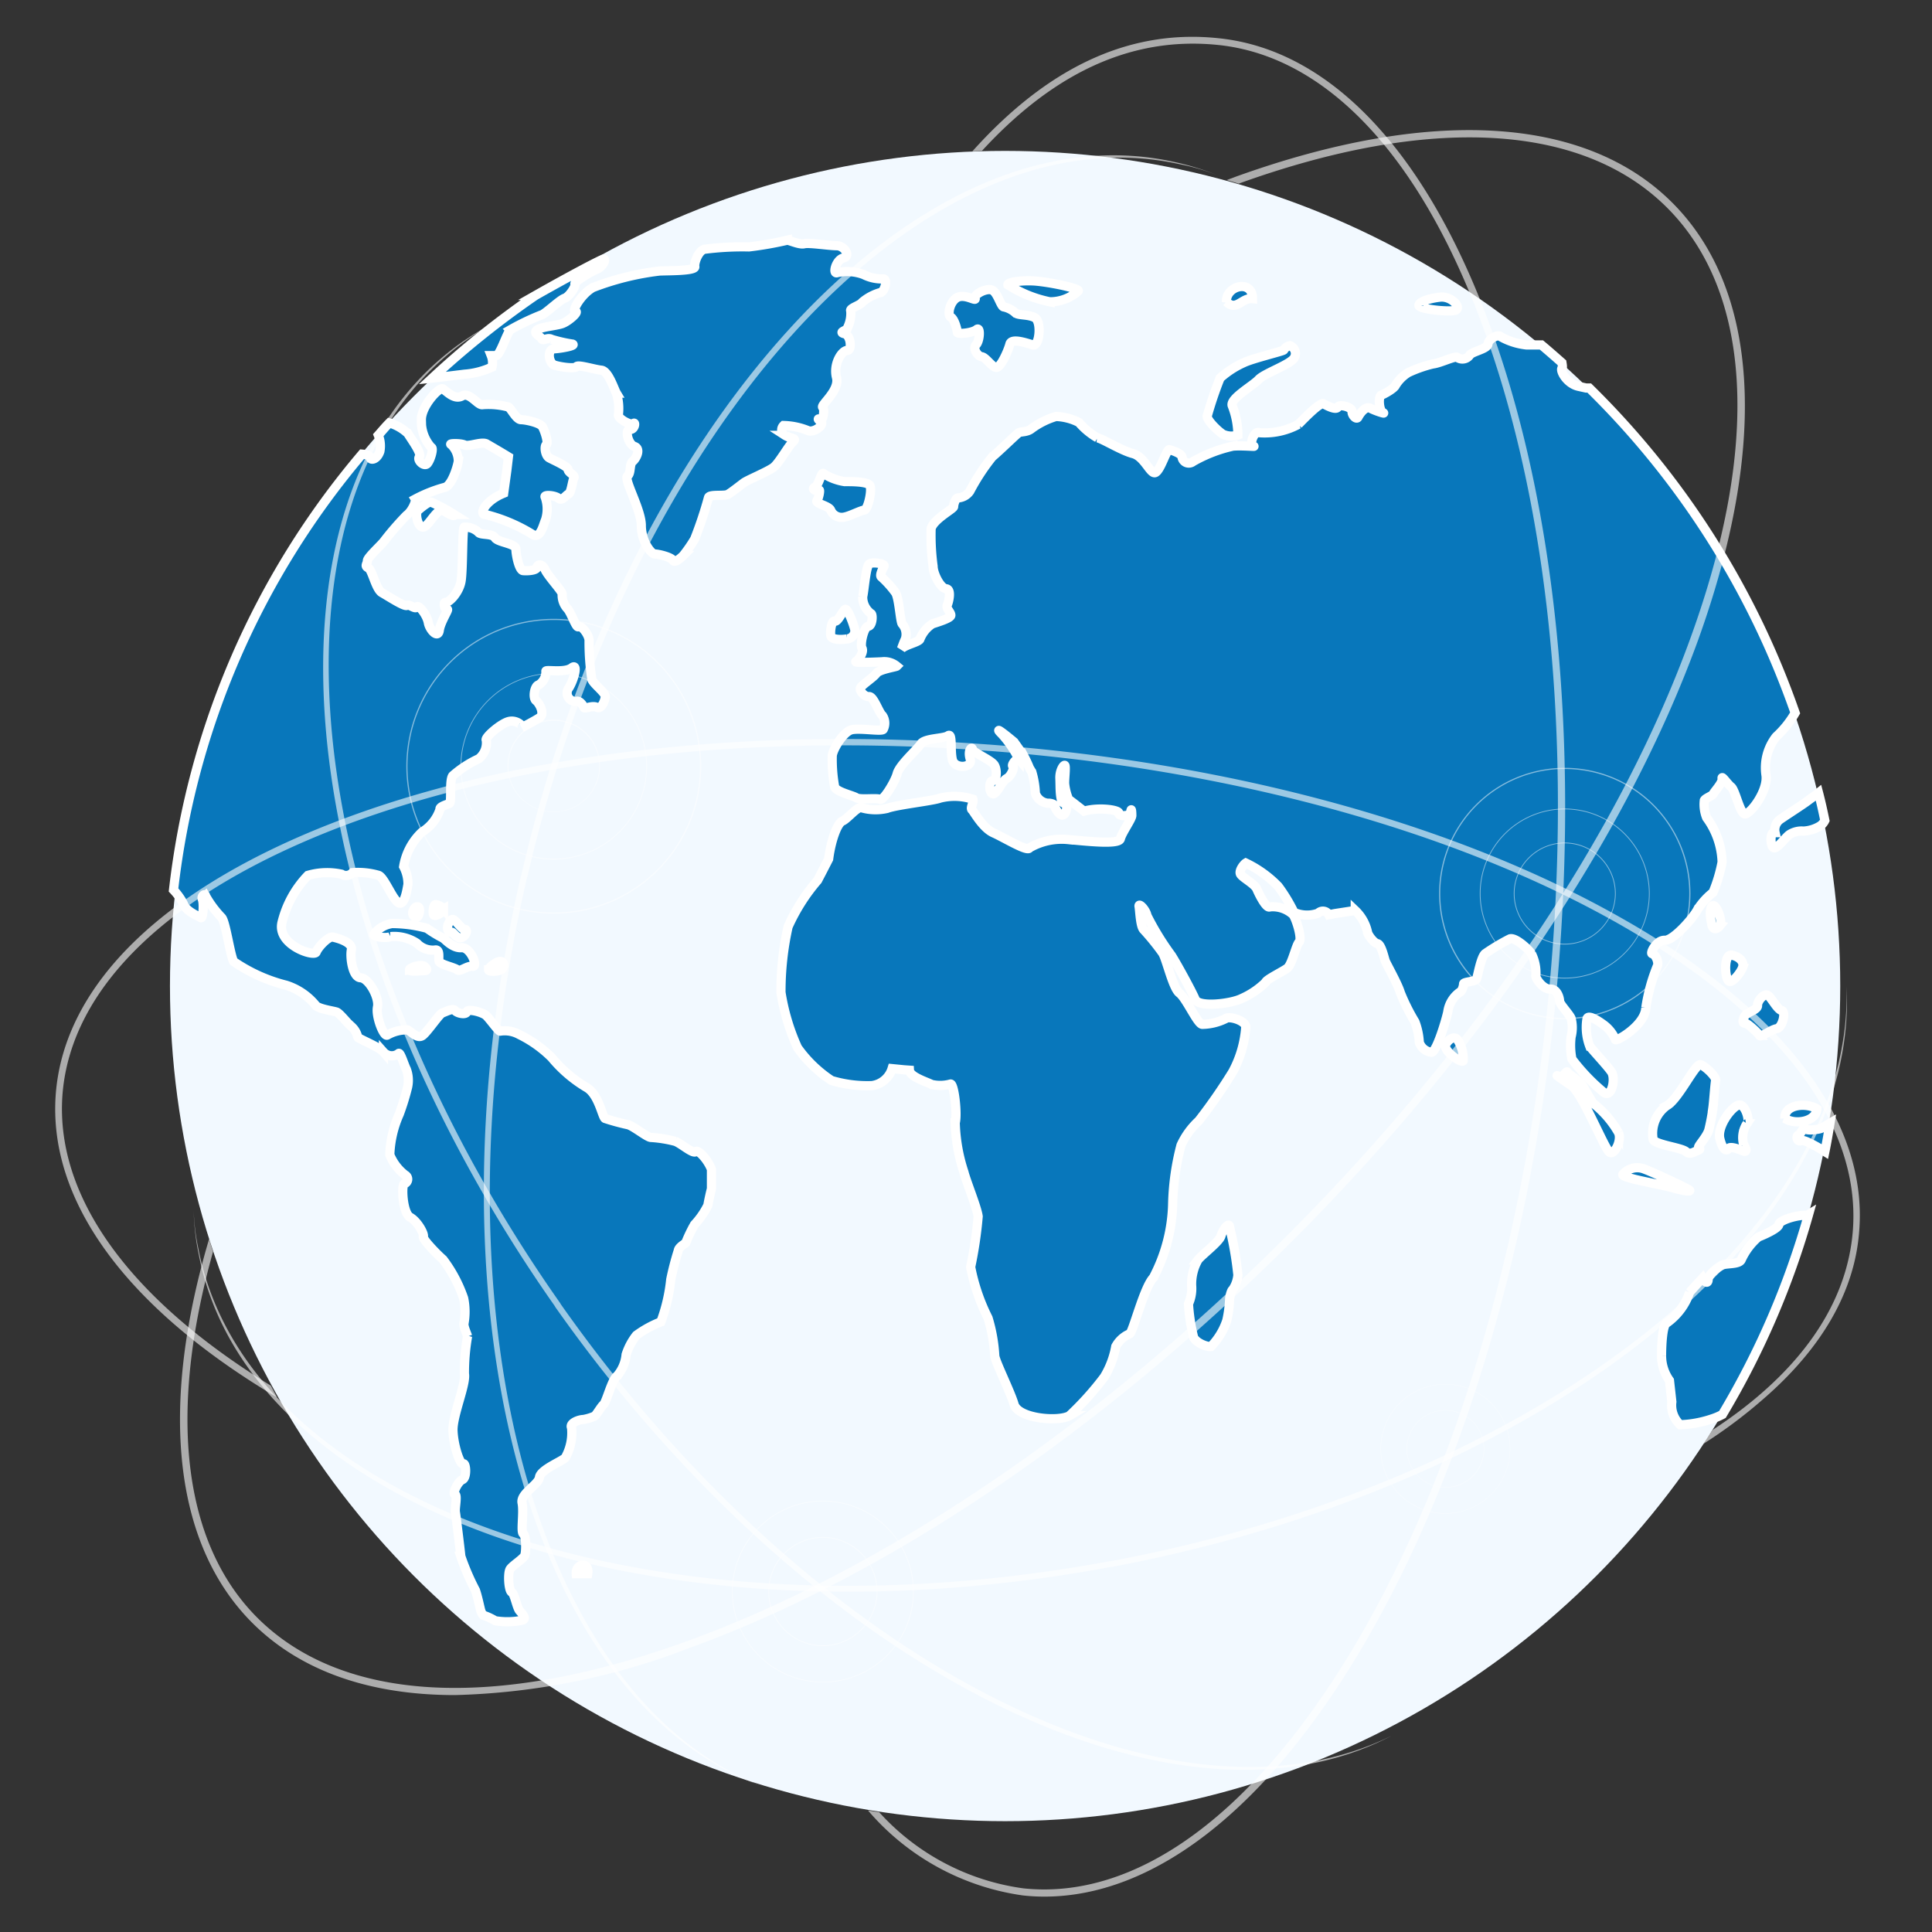<svg xmlns="http://www.w3.org/2000/svg" xmlns:xlink="http://www.w3.org/1999/xlink" width="105" height="105" viewBox="0 0 105 105">
  <rect x="0" y="0" width="105" height="105" fill="#333333" stroke="none"/>
  <defs>
    <clipPath id="clip-path">
      <rect id="Rectangle_10403" data-name="Rectangle 10403" width="105" height="105" transform="translate(-2450 5661)" fill="#fff"/>
    </clipPath>
  </defs>
  <g id="trai_dat" data-name="trai dat" transform="translate(2450 -5661)" clip-path="url(#clip-path)">
    <g id="Group_16204" data-name="Group 16204" transform="translate(-2447 5663)">
      <ellipse id="Ellipse_57" data-name="Ellipse 57" cx="45.388" cy="45.388" rx="45.388" ry="45.388" transform="translate(6.237 6.201)" fill="#f2f9ff"/>
      <path id="Path_1395" data-name="Path 1395" d="M118.549,104.489c-.6.021-1.375.3-1.4.494,0,.215-.838.58-1.117.687a3.548,3.548,0,0,0-.924,1.224c-.107.279-.795.193-1.031.3s-.752.516-.773.773c0,.236-.15.215-.3-.064l-.322.344-.387.43a3.352,3.352,0,0,1-1.224,1.654c-.258.064-.3,1.289-.3,1.783a2.306,2.306,0,0,0,.43,1.353l.043.387.086.773a1.445,1.445,0,0,0,.451,1.246,6,6,0,0,0,1.675-.3,3.507,3.507,0,0,0,.623-.258,44.925,44.925,0,0,0,4.683-10.869A.322.322,0,0,1,118.549,104.489Zm-75.073,1.16c-.064.129.752.967,1.074,1.246A7.576,7.576,0,0,1,45.667,109a3.592,3.592,0,0,1,.021,1.353c-.043.172.15.559.193.709a11.636,11.636,0,0,0-.172,2.041c.107.537-.623,2.212-.623,3.05.021.838.387,1.912.558,1.847.15-.086.215.752-.043.859s-.558.773-.408.795c.15.043,0,.687.021.945.043.258.258,2,.3,2.427a12.931,12.931,0,0,0,.795,1.847c.129.365.258,1.031.3,1.138s.107.215.129.215a3.184,3.184,0,0,1,.644.3,4.077,4.077,0,0,0,1.439-.021c.322-.064.021-.365-.107-.516-.15-.15-.279-.924-.43-1.01-.172-.064-.236-1.053-.086-1.267s.73-.558.795-.752c.064-.172.086-1.031-.086-1.16-.15-.107.043-1.16-.064-1.675s.9-.988.945-1.4c.064-.408,1.16-.838,1.4-1.053a2.752,2.752,0,0,0,.344-1.632c-.129-.258.408-.451.644-.451a2.772,2.772,0,0,0,.58-.172c.086,0,.365-.516.516-.644s.451-1.353.73-1.547a2.041,2.041,0,0,0,.494-1.16,3.335,3.335,0,0,1,.558-1.053,5.777,5.777,0,0,1,1.332-.73,9.306,9.306,0,0,0,.537-2.3,15.19,15.19,0,0,1,.408-1.568c.021-.193.344-.365.408-.43a7.843,7.843,0,0,1,.473-.988,4.441,4.441,0,0,0,.73-1.053c.021-.15.107-.558.193-.9V102c-.172-.494-.73-1.117-.859-.967-.15.129-.773-.43-1.1-.558a6.805,6.805,0,0,0-1.332-.215c-.193,0-.9-.58-1.224-.687a12.669,12.669,0,0,1-1.267-.344c-.15-.086-.344-1.289-.988-1.675a7.3,7.3,0,0,1-1.912-1.633A6.586,6.586,0,0,0,48.7,94.672a1.634,1.634,0,0,0-1.031-.193c-.086.064-.558-.644-.795-.859-.258-.193-.988-.365-1.031-.193-.043.193-.537.086-.644-.064s-.494.064-.687.129c-.172.064-.795,1.01-1.074,1.224s-.623-.215-.816-.3a2.083,2.083,0,0,0-1.1.279c-.193.129-.644-1.01-.537-1.525s-.473-1.568-.924-1.59c-.43-.021-.58-1.117-.494-1.525s-.795-.644-1.031-.687c-.236-.021-.773.537-.881.816-.086.279-2.105-.365-1.869-1.568a5.585,5.585,0,0,1,1.418-2.6,3.729,3.729,0,0,1,1.826-.064.469.469,0,0,0,.6-.086,4.091,4.091,0,0,1,1.418.15c.322.129.773,1.353,1.1,1.5s.451-.795.494-1.01a2.011,2.011,0,0,0-.236-.967,3.292,3.292,0,0,1,1.01-1.89,2.265,2.265,0,0,0,.967-1.224c-.043-.15.387-.258.516-.322s-.021-1.246.172-1.5a5.759,5.759,0,0,1,1.418-.924,1.105,1.105,0,0,0,.408-1.01c-.107-.129.752-.881,1.2-1.01s.838.258.73.322c.086-.043.709-.365.967-.537.3-.193,0-.773-.193-.924s-.086-.816.15-.859a.844.844,0,0,0,.387-.73c-.064-.129.988.107,1.4-.193.387-.3.107.709-.172,1.117a.458.458,0,0,0,.408.709c.193-.086.387.215.43.322s.451-.129.709,0c.258.107.43-.365.451-.58s-.644-.687-.73-.945a13.581,13.581,0,0,1-.15-2.127c-.021-.322-.43-.838-.58-.73-.129.086-.408-.816-.623-1.01a1.08,1.08,0,0,1-.258-.773c0-.15-.752-.945-.924-1.31s-.43-.3-.451-.129-.537.193-.752.172-.387-.859-.387-1.16c0-.322-.967-.365-1.138-.623-.15-.258-.795-.129-.9-.3a1.051,1.051,0,0,0-.773-.279c-.107.064-.064,2.32-.172,2.943-.107.6-.623,1.138-.816,1.138-.193-.021-.064.43.064.387s-.365.666-.43,1.138-.537-.021-.6-.43c-.086-.43-.537-.988-.623-.838s-.408-.172-.537-.086-1.01-.494-1.353-.687-.537-1.267-.752-1.353c-.215-.107-.043-.215-.043-.387s.687-.795.881-1.031a15.733,15.733,0,0,1,1.246-1.439c.3-.215.537-.773.473-.881a7.716,7.716,0,0,1,1.632-.644c.365-.129.666-1.117.709-1.418a1.264,1.264,0,0,0-.387-.9c-.172-.064.494-.086.73.021.215.107.9-.193,1.181-.064.258.15.816.473,1.2.709l-.086.73-.172,1.246c-1.053.43-1.353,1.181-.988,1.16a9,9,0,0,1,2.513,1.053c.473.344.623-.494.752-.773a1.961,1.961,0,0,0-.021-1.224c-.107-.15.537-.107.73.064s.408-.193.537-.236c.15-.064.215-.752.3-.881.064-.15-.322-.279-.322-.451-.021-.172-.773-.494-1.01-.623-.236-.107-.3-.644-.172-.73s-.086-.752-.215-.967c-.107-.215-.9-.387-1.16-.387s-.537-.6-.687-.687a4.181,4.181,0,0,0-1.4-.129c-.258.064-.709-.709-1.117-.473-.43.236-.859-.279-1.053-.387s-1.181.945-1.16,1.7a2.113,2.113,0,0,0,.537,1.482c.15.021-.043.687-.215.881s-.58-.193-.43-.365-.43-.945-.623-1.267a2.5,2.5,0,0,0-1.01-.58c-.215.215-.408.451-.6.666a1.575,1.575,0,0,1,.086.881c-.15.451-.516.516-.537.322,0-.086-.193-.15-.43-.172A44.4,44.4,0,0,0,29.9,86.81a3.324,3.324,0,0,1,.537.752c.129.408.816.666.945.752s.172-.773.086-.988.172-.344.172-.193a5.725,5.725,0,0,0,.881,1.181c.215.258.451,2,.644,2.384a8.815,8.815,0,0,0,2.857,1.289,3.4,3.4,0,0,1,1.59,1.074c.129.215.988.322,1.16.387.193.086.623.666.816.795a1.09,1.09,0,0,1,.322.558c0,.086,1.138.516,1.4.816a.609.609,0,0,0,.816.086c.086-.129.3.6.43.859a1.724,1.724,0,0,1,.064.967,13.282,13.282,0,0,1-.451,1.461,5.957,5.957,0,0,0-.516,2.212,2.615,2.615,0,0,0,.838,1.1.258.258,0,0,1-.043.473c-.172.021-.107,1.611.322,1.826C43.175,104.832,43.54,105.52,43.476,105.649Zm5.349-27.688ZM45.709,58.779a4.3,4.3,0,0,0,1.5-.387,1.035,1.035,0,0,0-.043-.623h.258c.215,0,.558-1.138.773-1.4a13.347,13.347,0,0,1,1.761-.838c.3-.172.945-.795,1.2-.881s.623-.666.558-.773.838-.666,1.181-.795c.344-.15.516-.537.387-.558-.086-.021-1.976.988-3.716,1.976a48.881,48.881,0,0,0-5.606,4.489C44.507,58.929,45.366,58.822,45.709,58.779Zm32.886,56.6a16.341,16.341,0,0,0,1.89-2.105,4.787,4.787,0,0,0,.623-1.654,1.548,1.548,0,0,1,.752-.687c.172-.043.773-2.513,1.289-3.05a9.014,9.014,0,0,0,1.053-4.06,13.8,13.8,0,0,1,.451-3.136,4.186,4.186,0,0,1,.967-1.332,29.406,29.406,0,0,0,1.847-2.664,6,6,0,0,0,.709-2.47c-.086-.344-.945-.58-1.117-.408a2.958,2.958,0,0,1-1.246.3c-.258,0-.859-1.4-1.246-1.7-.365-.279-.709-1.89-.924-2.191a13.27,13.27,0,0,0-1.01-1.246c-.193-.172-.215-1.031-.258-1.267s.365.15.43.494a14.847,14.847,0,0,0,1.332,2.169c.3.473,1.1,1.933,1.289,2.384s1.955.236,2.513-.043a4.379,4.379,0,0,0,1.31-.881c.021-.15.924-.58,1.181-.773s.473-1.246.644-1.418-.129-1.181-.322-1.482a1.633,1.633,0,0,0-1.267-.43c-.193.107-.58-.666-.709-.967s-.838-.644-.9-.838.193-.516.3-.58a6.131,6.131,0,0,1,1.761,1.267,8.745,8.745,0,0,1,.859,1.418,1.8,1.8,0,0,0,1.31.043.359.359,0,0,1,.58.086l.322-.064,1.117-.172a2.321,2.321,0,0,1,.666,1.181c0,.107.322.58.537.623s.365.773.43.945.687,1.267.816,1.718a10.908,10.908,0,0,0,.795,1.59,3.721,3.721,0,0,1,.236,1.117.8.8,0,0,0,.666.537c.258-.021.752-1.611.881-2.191a1.581,1.581,0,0,1,.644-1.074c.107,0,.215-.322.215-.451s.644-.107.709-.279.236-1.2.473-1.375a11.478,11.478,0,0,1,1.332-.795c.279-.107,1.01.537,1.181.816a2.363,2.363,0,0,1,.236,1.16c-.064.129.387.773.773.752s.516.494.516.666c.021.172.537.709.623.924a2,2,0,0,1,0,1.01A3.851,3.851,0,0,0,105.9,96a10.739,10.739,0,0,0,1.718,1.8c.451.365.666-.752.43-1.1s-1.01-1.16-1.181-1.4a2.885,2.885,0,0,1-.15-1.482c.064-.279.687.15.945.344a1.991,1.991,0,0,1,.6.773c0,.15,1.611-.752,1.654-1.718a9.764,9.764,0,0,1,.644-2.32c.043-.258-.15-.6-.3-.623-.129-.021.236-.752.687-.73s1.525-1.181,1.783-1.675a3.718,3.718,0,0,1,.838-.924,8.282,8.282,0,0,0,.494-1.654,4.295,4.295,0,0,0-.838-2.406,1.9,1.9,0,0,1-.129-.945c.064-.129.473-.258.494-.365.043-.107.516-.6.473-.816s.279.279.494.451.451,1.332.709,1.461,1.31-1.224,1.181-2.105A2.744,2.744,0,0,1,117,78.476a5.33,5.33,0,0,0,1.031-1.289,45.834,45.834,0,0,0-11.191-17.657h-.172l-.387-.086c-.644-.129-1.031-.838-.924-.988.043-.043.021-.172,0-.3-.365-.322-.73-.644-1.117-.967h-.816a3.679,3.679,0,0,1-1.4-.451c-.15-.15-.666.129-.687.408-.043.279-.924.408-1.01.623a.482.482,0,0,1-.644.107c-.086-.129-.924.3-1.332.344A6.906,6.906,0,0,0,97,58.693a2.1,2.1,0,0,0-.687.687c-.064.172-.6.473-.773.537s-.129.838.086.945-.408-.086-.687-.236c-.279-.129-.58.322-.666.494-.086.15-.344-.107-.322-.322,0-.236-.687-.408-.773-.236-.086.193-.58-.064-.773-.172s-1.053.795-1.375,1.117a3.861,3.861,0,0,1-2.127.451c-.279-.129-.559.666-.322.73.236.043-.623-.043-1.1,0a7.728,7.728,0,0,0-2.17.838.369.369,0,0,1-.6-.236c0-.193-.516-.365-.687-.408-.15-.043-.451,1.031-.73,1.224-.279.215-.6-.838-1.246-1.01s-1.632-.795-1.933-.859a3.891,3.891,0,0,1-1.01-.838,2.971,2.971,0,0,0-1.246-.322,4.3,4.3,0,0,0-1.332.666c-.236.193-.58.15-.687.215s-1.074,1.01-1.439,1.31a11.591,11.591,0,0,0-1.224,1.869.837.837,0,0,1-.644.365c-.129,0-.236.344-.236.473s-1.1.687-1.224,1.2a12.463,12.463,0,0,0,.107,2.041c0,.408.408,1.2.709,1.224s.15.687.064.881.193.387.193.558-.773.387-1.01.473a1.739,1.739,0,0,0-.666.816c-.043.172-.773.3-1.01.537.064-.172.15-.408.215-.537a.853.853,0,0,0-.172-.816c-.107-.107-.172-1.418-.365-1.7a5.4,5.4,0,0,0-.773-.859c-.107-.086.086-.451.15-.58.064-.15-.623-.236-.795-.129-.193.107-.279,1.418-.365,1.783a1.12,1.12,0,0,0,.451.924c.107.021.086.666-.15.687s-.451.967-.344,1.181c.129.215-.172.644-.322.73s.924.043,1.4.021a1.066,1.066,0,0,1,.816.236c-.043.043-.924.172-1.1.387-.15.215-.752.6-.859.773-.107.15.193.516.451.494s.537.881.73,1.031a.734.734,0,0,1,.043.752c-.086.129-1.267-.086-1.718.021s-1.031,1.074-1.053,1.418a8.291,8.291,0,0,0,.129,1.675c.064.279.988.473,1.181.6s1.1,0,1.289.086c.172.086.795-.924.924-1.375.107-.473,1.074-1.31,1.289-1.632.193-.322,1.246-.279,1.482-.451.258-.172.107.795.236,1.31s1.117.451.967-.043.107-.709.129-.516c.043.172.988.558,1.181.838.172.279.129.859-.086.859s-.215.644,0,.709.516-.73.773-.838c.236-.129.43-.623.322-.666s.215-.494.344-.344a6.028,6.028,0,0,0-.924-1.375c-.408-.408-.129-.236.644.408l.516.73a6.729,6.729,0,0,1,.322.687l.129.215a4.838,4.838,0,0,1,.193,1.16.8.8,0,0,0,.666.537c.258-.021.43.129.387.129s.172.494.408.516c.236,0,.344-.623.107-.644-.258-.021-.215-.945-.236-1.332-.021-.408.172-.73.258-.73s-.021.816,0,1.01a3,3,0,0,0,.215.838l.258.193.58.451c.816-.236,1.933-.064,1.89.107s.6.215.644-.064.064,0,.064.193-.537.924-.623,1.267-2,.107-2.814.043a3.491,3.491,0,0,0-2.127.451c-.086.236-1.375-.558-1.955-.816s-1.053-1.138-1.16-1.246c-.129-.107.107-.408.043-.58a3.19,3.19,0,0,0-1.783-.064c-.387.15-2.384.365-2.878.559a2.762,2.762,0,0,1-1.418-.043c-.215-.043-.752.623-1.01.73-.279.107-.623,1.053-.752,2.062l-.365.709-.236.451A10.306,10.306,0,0,0,63.3,88.808a16.121,16.121,0,0,0-.387,3.566,11.577,11.577,0,0,0,.9,3.007,6.954,6.954,0,0,0,1.847,1.783,6.825,6.825,0,0,0,2.191.279,1.321,1.321,0,0,0,1.1-.924l.644.064.3.021c.021.365.967.644,1.2.773a2.076,2.076,0,0,0,1.031-.021c.193-.043.387,1.611.258,2.105a9.3,9.3,0,0,0,.473,2.685c.129.516.709,1.912.773,2.406a22.428,22.428,0,0,1-.408,2.749,10.581,10.581,0,0,0,.945,2.771,8.748,8.748,0,0,1,.365,2.041c0,.279.859,1.976,1.053,2.664C75.846,115.551,78.016,115.723,78.6,115.379Zm37.5-20.664c.064.129.6-.3.924-.365.322-.043.537-.924.279-.988s-.58-.752-.773-.838-.537.3-.537.558c.021.258-.6.365-.709.6-.107.215-.107.387.021.365S116.036,94.608,116.1,94.715Zm-.687,4.79c.172-.064-.021-.924-.365-1.01-.344-.064-1.289,1.138-1.1,1.847.172.687.387.644.473.516.107-.15.666.086.816.15.172.043.172-.107,0-.365A1.389,1.389,0,0,1,115.413,99.505Zm-1.847-.859c.043-.3.107-1.289.15-1.482s-.537-.752-.816-.859-1.2,1.89-1.847,2.234a1.854,1.854,0,0,0-.73,1.847c.172.279,1.547.43,1.783.644s.516-.043.644-.064c.15-.043.107-.129.043-.172s.473-.6.558-.967A11.386,11.386,0,0,0,113.566,98.646Zm-3.738,3.329a1.023,1.023,0,0,0-1.16.3c-.043.193,1.976.516,2.664.709.666.193,1.1.236.945.129C112.1,102.985,110.344,102.169,109.828,101.976Zm4.124-13.232c.172-.215-.236-1.289-.43-1.053s-.043.859,0,1.074C113.609,88.98,113.78,88.958,113.952,88.744Zm1.224,2.277c.107-.279-.15-.58-.58-.666-.451-.086-.387,1.224-.172,1.4C114.6,91.923,115.069,91.3,115.177,91.021Zm2.3,8.205c.537.365,1.7.193,1.74-.516C118.7,98.367,117.432,98.431,117.475,99.226ZM117.2,82.987a.7.7,0,0,0-.258.709h-.086c-.172,0-.193.687,0,.816.172.107.623-.537.859-.709a1.224,1.224,0,0,1,.773-.193,1.938,1.938,0,0,0,.9-.279.744.744,0,0,0,.258-.3c-.107-.516-.215-1.01-.344-1.5-.215.172-.473.344-.58.43C118.442,82.171,117.475,82.794,117.2,82.987ZM105.167,96.949h0C105.081,96.885,105.059,96.885,105.167,96.949Zm3.265,3.05a5.451,5.451,0,0,0-1.4-1.611l-.215-.365-.236-.408c-.215-.43-.859-.773-.924-.9s-.258.387-.494.236c.107.086.365.258.709.494.6.43,1.783,3.394,2.062,3.609C108.2,101.267,108.625,100.429,108.432,100Zm-9.387-4.79c-.172.344.881,1.053.945.881a1.842,1.842,0,0,0-.322-1.16C99.5,94.758,99.217,94.887,99.045,95.209ZM85.319,111.04c.043.344.752.623.967.58a3.685,3.685,0,0,0,.859-1.418,6.444,6.444,0,0,0,.15-1.117c0-.15.086-.516.172-.558a1.652,1.652,0,0,0,.279-.795,19.262,19.262,0,0,0-.451-2.6c-.021-.322-.387.172-.473.494-.107.322-1.031,1.01-1.246,1.289a2.661,2.661,0,0,0-.344,1.4,2.012,2.012,0,0,1-.172.988A10.038,10.038,0,0,0,85.319,111.04ZM51.788,123.971h.623C52.519,123.284,51.745,123.413,51.788,123.971ZM68.457,53.6a2.18,2.18,0,0,1-1.053-.236,2.531,2.531,0,0,0-1.418-.107c-.3.129-.086-.709.322-.795s.064-.666-.365-.666-1.5-.172-1.761-.107-.752-.172-.924-.193a18.7,18.7,0,0,1-2.084.365,16.043,16.043,0,0,0-2.427.129c-.322.086-.558.73-.516.945.043.236-1.439.215-1.912.236a14.924,14.924,0,0,0-3.63.9c-.644.365-1.16,1.289-.945,1.289.215.021-.365.537-.709.666s-1.181.172-1.4.365c-.193.193.215.322.279.473.086.129.3-.107.537.021a7.822,7.822,0,0,0,1.138.258c.193.086-.623.236-1.01.258s-.3.773.021.881,1.117.215,1.2.086.945.15,1.353.193c.387.043.687,1.031.816,1.246a2.773,2.773,0,0,1,.107,1.181c-.021.215.687.6.816.473s.086.344-.193.322-.107.816.258.924c.344.129.107.623-.086.795-.215.15-.086.644-.3.816s.752,1.826.752,2.685.537,1.547.73,1.547c.215,0,.9.172.988.344s.43-.129.558-.258a7.626,7.626,0,0,0,.623-.9,21.258,21.258,0,0,0,.752-2.255c.064-.193.859-.064,1.053-.172.172-.086.709-.516.859-.623.15-.129,1.289-.6,1.611-.838.3-.215.838-1.2,1.074-1.4.236-.215-.129-.15-.43-.344a.33.33,0,0,1-.086-.537,3.76,3.76,0,0,1,1.332.279c.322.129.924-.322.687-.494s-.107-.172,0-.086c.107.064.236-.558.107-.687s.924-.9.752-1.611c-.193-.73.279-1.482.58-1.482.279,0,.193-.816-.129-.9-.344-.086-.021-.15.107-.258a1.758,1.758,0,0,0,.215-.988c-.086-.15.516-.3.623-.473a2.621,2.621,0,0,1,1.031-.537C68.586,54.2,68.715,53.581,68.457,53.6Zm5.907.6c-.322-.107-.988.258-.9.451.086.215-.537-.258-.967-.043-.43.236-.559.988-.344,1.074.193.107.344.709.344.816,0,.129.838.043,1.053-.15.215-.172.172.6-.021.816-.215.215.064.644.3.666.236.043.558.58.795.58s.644-.924.73-1.267.881-.064,1.246.043.494-1.267.107-1.482c-.387-.193-.881-.107-1.053-.258a1.34,1.34,0,0,0-.623-.322C74.858,55.127,74.686,54.311,74.364,54.2Zm3.179.644a2.3,2.3,0,0,0,1.525-.58c.15-.15-1.783-.537-2.513-.558s-1.332.086-1.31.215A6.67,6.67,0,0,0,77.543,54.848ZM65.836,72.2c-.172-.064-.258.558-.215.795s.623.215.881.172a.461.461,0,0,0,.43-.451c-.021-.215-.365-1.16-.516-1.16C66.288,71.581,66.008,72.268,65.836,72.2Zm1.912-7.368c-.129-.236-1.138-.215-1.375-.215a2.917,2.917,0,0,1-1.138-.43c-.129-.15-.258.623-.473.73-.236.107.107.258.215.172.086-.086,0,.408-.107.558-.107.172.666.279.752.537a.647.647,0,0,0,.709.365c.3-.043.9-.365,1.117-.387C67.641,66.125,67.877,65.073,67.748,64.836Zm21.137-5.778c.344-.344,1.761-.816,1.933-1.181a.458.458,0,0,0-.236-.644.477.477,0,0,0-.344.236c-.043.064-1.675.451-2.17.687a4.935,4.935,0,0,0-1.289.838,20.4,20.4,0,0,0-.687,2.019c-.129.172.537.838.838,1.031a1.092,1.092,0,0,0,.816.043,4.478,4.478,0,0,0-.3-1.568C87.252,60.132,88.541,59.423,88.885,59.058Zm-1.761-4.21c.537.537.838-.236,1.418-.172C88.541,53.6,87.08,53.967,87.123,54.848Zm10.461.193c-.021.193,1.482.365,1.933.279.43-.086-.086-.752-.73-.73C98.121,54.655,97.584,54.848,97.584,55.041ZM43.175,66.189c-.15.15-.021.881.279.9s.773-1.117,1.138-.881.623.322.558.193a9.756,9.756,0,0,0-1.246-.666C43.776,65.674,43.325,66.061,43.175,66.189Zm3.845,24.96c0,.129.666.107.773-.086s.043-.365-.129-.365C47.471,90.677,47.02,91.021,47.02,91.149ZM44.1,90.075c.322-.064.172.451.236.623.086.172.838.322.988.451s.537-.236.838-.193-.107-1.031-.6-1.01c-.494.043-.9-.451-1.01-.516a6.944,6.944,0,0,1-.881-.537,7.289,7.289,0,0,0-1.89-.258,1.5,1.5,0,0,0-.988.58c-.064.15.687.236.9.129a2.233,2.233,0,0,1,1.439.365A1.175,1.175,0,0,0,44.1,90.075Zm-1.375,1.074c0,.129.666.043.816.043.172,0,.15-.107-.021-.236C43.368,90.827,42.724,91.021,42.724,91.149Zm.473-3.415c-.172-.064-.3.193-.3.322a.221.221,0,0,0,.215.236C43.218,88.314,43.368,87.82,43.2,87.734Zm1.375.107a.67.67,0,0,0-.43-.236c-.086,0-.15.215-.129.494S44.635,87.97,44.571,87.842Zm1.01,1.547c.258-.129.3-.451.15-.43s-.451-.451-.623-.537c-.172-.064-.322.279-.322.451,0,.15.107.258.215.236C45.108,89.066,45.3,89.517,45.581,89.388Zm73.871,10.375c-.129.064-.795.15-.881.021s-.215.279-.365.344-.064.408.15.3c.15-.064.773.279,1.289.6.107-.516.193-1.031.279-1.547C119.73,99.591,119.537,99.72,119.451,99.763Z" transform="translate(-23.469 -40.442)" fill="#0877bb" stroke="#fff" stroke-width="0.5"/>
      <g id="Group_931" data-name="Group 931" transform="translate(19.083 31.633)" opacity="0.5">
        <g id="Group_928" data-name="Group 928" transform="translate(2.943 2.943)">
          <path id="Path_1396" data-name="Path 1396" d="M107.569,171.139a5.069,5.069,0,1,1,5.069-5.069A5.079,5.079,0,0,1,107.569,171.139Zm0-10.1a5.026,5.026,0,1,0,5.026,5.026A5.033,5.033,0,0,0,107.569,161.043Z" transform="translate(-102.5 -161)" fill="#fff"/>
        </g>
        <g id="Group_929" data-name="Group 929">
          <path id="Path_1397" data-name="Path 1397" d="M96.812,163.324a8.012,8.012,0,1,1,8.012-8.012A8.012,8.012,0,0,1,96.812,163.324Zm0-15.96a7.948,7.948,0,1,0,7.948,7.948A7.957,7.957,0,0,0,96.812,147.364Z" transform="translate(-88.8 -147.3)" fill="#fff"/>
        </g>
        <g id="Group_930" data-name="Group 930" transform="translate(5.499 5.477)">
          <path id="Path_1398" data-name="Path 1398" d="M116.913,177.826a2.513,2.513,0,1,1,2.513-2.513A2.516,2.516,0,0,1,116.913,177.826Zm0-4.962a2.47,2.47,0,1,0,2.47,2.47A2.457,2.457,0,0,0,116.913,172.864Z" transform="translate(-114.4 -172.8)" fill="#fff"/>
        </g>
      </g>
      <g id="Group_935" data-name="Group 935" transform="translate(75.21 39.731)" opacity="0.5">
        <g id="Group_932" data-name="Group 932" transform="translate(2.212 2.212)">
          <path id="Path_1399" data-name="Path 1399" d="M365.018,204.537a4.618,4.618,0,1,1,4.618-4.618A4.625,4.625,0,0,1,365.018,204.537Zm0-9.194a4.575,4.575,0,1,0,4.575,4.575A4.579,4.579,0,0,0,365.018,195.343Z" transform="translate(-360.4 -195.3)" fill="#fff"/>
        </g>
        <g id="Group_933" data-name="Group 933">
          <path id="Path_1400" data-name="Path 1400" d="M356.931,198.661a6.831,6.831,0,1,1,6.831-6.831A6.848,6.848,0,0,1,356.931,198.661Zm0-13.6a6.766,6.766,0,1,0,6.766,6.766A6.765,6.765,0,0,0,356.931,185.064Z" transform="translate(-350.1 -185)" fill="#fff"/>
        </g>
        <g id="Group_934" data-name="Group 934" transform="translate(4.06 4.06)">
          <path id="Path_1401" data-name="Path 1401" d="M371.771,209.442a2.771,2.771,0,1,1,2.771-2.771A2.778,2.778,0,0,1,371.771,209.442Zm0-5.5a2.728,2.728,0,1,0,2.728,2.728A2.732,2.732,0,0,0,371.771,203.943Z" transform="translate(-369 -203.9)" fill="#fff"/>
        </g>
      </g>
      <g id="Group_938" data-name="Group 938" transform="translate(72.031 73.219)" opacity="0.5">
        <g id="Group_936" data-name="Group 936">
          <path id="Path_1402" data-name="Path 1402" d="M338.823,347.946a3.523,3.523,0,1,1,3.523-3.523A3.539,3.539,0,0,1,338.823,347.946Zm0-7.024a3.5,3.5,0,1,0,3.5,3.5A3.5,3.5,0,0,0,338.823,340.922Z" transform="translate(-335.3 -340.9)" fill="#fff"/>
        </g>
        <g id="Group_937" data-name="Group 937" transform="translate(1.418 1.418)">
          <path id="Path_1403" data-name="Path 1403" d="M344.005,351.71a2.105,2.105,0,1,1,2.105-2.105A2.081,2.081,0,0,1,344.005,351.71Zm0-4.189a2.084,2.084,0,1,0,2.084,2.084A2.086,2.086,0,0,0,344.005,347.522Z" transform="translate(-341.9 -347.5)" fill="#fff"/>
        </g>
      </g>
      <g id="Group_941" data-name="Group 941" transform="translate(36.782 79.556)" opacity="0.5">
        <g id="Group_939" data-name="Group 939">
          <path id="Path_1404" data-name="Path 1404" d="M176.14,380.281a4.94,4.94,0,1,1,4.94-4.94A4.941,4.941,0,0,1,176.14,380.281Zm0-9.838a4.9,4.9,0,1,0,4.9,4.9A4.9,4.9,0,0,0,176.14,370.443Z" transform="translate(-171.2 -370.4)" fill="#fff"/>
        </g>
        <g id="Group_940" data-name="Group 940" transform="translate(1.976 1.976)">
          <path id="Path_1405" data-name="Path 1405" d="M183.364,385.529a2.964,2.964,0,1,1,2.964-2.964A2.97,2.97,0,0,1,183.364,385.529Zm0-5.885a2.921,2.921,0,1,0,2.921,2.921A2.924,2.924,0,0,0,183.364,379.643Z" transform="translate(-180.4 -379.6)" fill="#fff"/>
        </g>
      </g>
      <g id="Group_942" data-name="Group 942" transform="translate(0 0)">
        <path id="Path_1406" data-name="Path 1406" d="M148.26,31.085a14.467,14.467,0,0,0-2.32-.709c-7.046-1.568-14.542,2.041-20.986,9.151-6.358,7-11.685,17.42-14.5,29.6,0,.021,0,.043-.021.043-2.814,12.179-2.578,23.843.064,32.865,2.427,8.248,6.874,14.306,12.91,16.561-5.864-2.341-10.2-8.334-12.587-16.432-2.642-9-2.878-20.664-.064-32.865,0-.021,0-.043.021-.043,2.814-12.179,8.162-22.6,14.5-29.6,6.444-7.11,13.962-10.719,20.986-9.151A11.674,11.674,0,0,1,148.26,31.085Z" transform="translate(-85.121 -23.574)" fill="#fff" opacity="0.6"/>
        <path id="Path_1407" data-name="Path 1407" d="M35,252.479a13.118,13.118,0,0,0,.279,2.406c1.375,7.067,7.668,12.48,16.733,15.53,8.936,3.007,20.578,3.716,32.822,1.439h.043c12.244-2.3,22.812-7.153,29.986-13.167,6.573-5.5,10.311-11.986,9.967-18.387.193,6.294-3.544,12.652-9.988,18.065-7.174,6.014-17.721,10.869-29.986,13.167h-.043c-12.244,2.277-23.908,1.568-32.822-1.439-9.065-3.05-15.358-8.463-16.733-15.53A11.748,11.748,0,0,1,35,252.479Z" transform="translate(-27.474 -188.69)" fill="#fff" opacity="0.6"/>
        <path id="Path_1408" data-name="Path 1408" d="M77.273,71.9a15.706,15.706,0,0,0-2.084,1.246c-5.864,4.21-8.184,12.2-7.2,21.738.988,9.408,5.177,20.32,12.373,30.566,0,.021.021.021.021.043,7.2,10.225,16.024,17.829,24.509,21.867,7.754,3.695,15.251,4.425,20.943,1.439-5.671,2.792-13.017,2.041-20.643-1.59-8.485-4.038-17.313-11.642-24.509-21.867,0-.021-.021-.021-.021-.043-7.2-10.225-11.385-21.158-12.373-30.566C67.306,85.2,69.626,77.184,75.49,73A15.272,15.272,0,0,1,77.273,71.9Z" transform="translate(-53.207 -56.463)" fill="#fff" opacity="0.6"/>
        <path id="Path_1409" data-name="Path 1409" d="M239.668,16.459c-3.458-9.9-8.785-15.7-14.993-16.346-4.575-.494-9.065,1.31-13.4,6.143.172,0,.344-.021.516-.021C215.975,1.68,220.271.026,224.632.477c6.057.623,11.277,6.358,14.671,16.11,3.48,9.988,4.618,22.919,3.2,36.409-1.439,13.49-5.241,25.905-10.74,34.948-5.37,8.828-11.664,13.361-17.721,12.716a12.9,12.9,0,0,1-7.84-4.146c-.236-.021-.43-.064-.6-.086a13.549,13.549,0,0,0,8.42,4.618,10.5,10.5,0,0,0,1.16.064c5.843,0,11.814-4.554,16.926-12.953,5.52-9.086,9.365-21.566,10.8-35.1C244.307,39.485,243.169,26.49,239.668,16.459Z" transform="translate(-161.428 -0.033)" fill="#fff" opacity="0.6"/>
        <path id="Path_1410" data-name="Path 1410" d="M112.641,27.586c-4.726-4.726-13.167-5.22-23.757-1.4-.15.064-.3.107-.451.172l.644.193c10.418-3.759,18.688-3.286,23.285,1.31s5.069,12.888,1.289,23.328c-3.866,10.7-11.664,22.254-22,32.585-10.332,10.311-21.888,18.129-32.586,22-10.439,3.781-18.731,3.308-23.328-1.289C31.7,100.447,30.865,93.4,33.336,84.594c-.064-.172-.15-.473-.215-.687-2.728,9.215-1.912,16.6,2.341,20.857,2.621,2.621,6.38,3.931,11.019,3.931a37.916,37.916,0,0,0,12.738-2.556c10.74-3.888,22.361-11.728,32.736-22.082l.021-.021c10.354-10.353,18.194-21.974,22.082-32.714C117.86,40.753,117.366,32.312,112.641,27.586Z" transform="translate(-24.757 -18.571)" fill="#fff" opacity="0.6"/>
        <path id="Path_1411" data-name="Path 1411" d="M85.01,187.386c-8.957-5.069-21.137-8.4-34.3-9.387h-.021c-13.146-.988-25.69.473-35.292,4.124C5.9,185.732.443,191.016-.008,197.009c-.43,5.778,3.823,11.6,12.029,16.475l-.344-.644C3.944,208.093-.051,202.53.357,197.031c.451-5.843,5.821-11.019,15.187-14.585,9.559-3.63,22.06-5.091,35.163-4.1h.021c13.1.988,25.218,4.318,34.111,9.344,8.7,4.919,13.253,10.848,12.824,16.69-.3,4.017-2.857,7.754-7.625,10.869-.129.193-.322.473-.494.752a26.563,26.563,0,0,0,3.243-2.427c3.179-2.75,4.983-5.843,5.22-9.151C98.479,198.427,93.86,192.369,85.01,187.386Z" transform="translate(0.038 -139.535)" fill="#fff" opacity="0.6"/>
      </g>
    </g>
  </g>
</svg>
